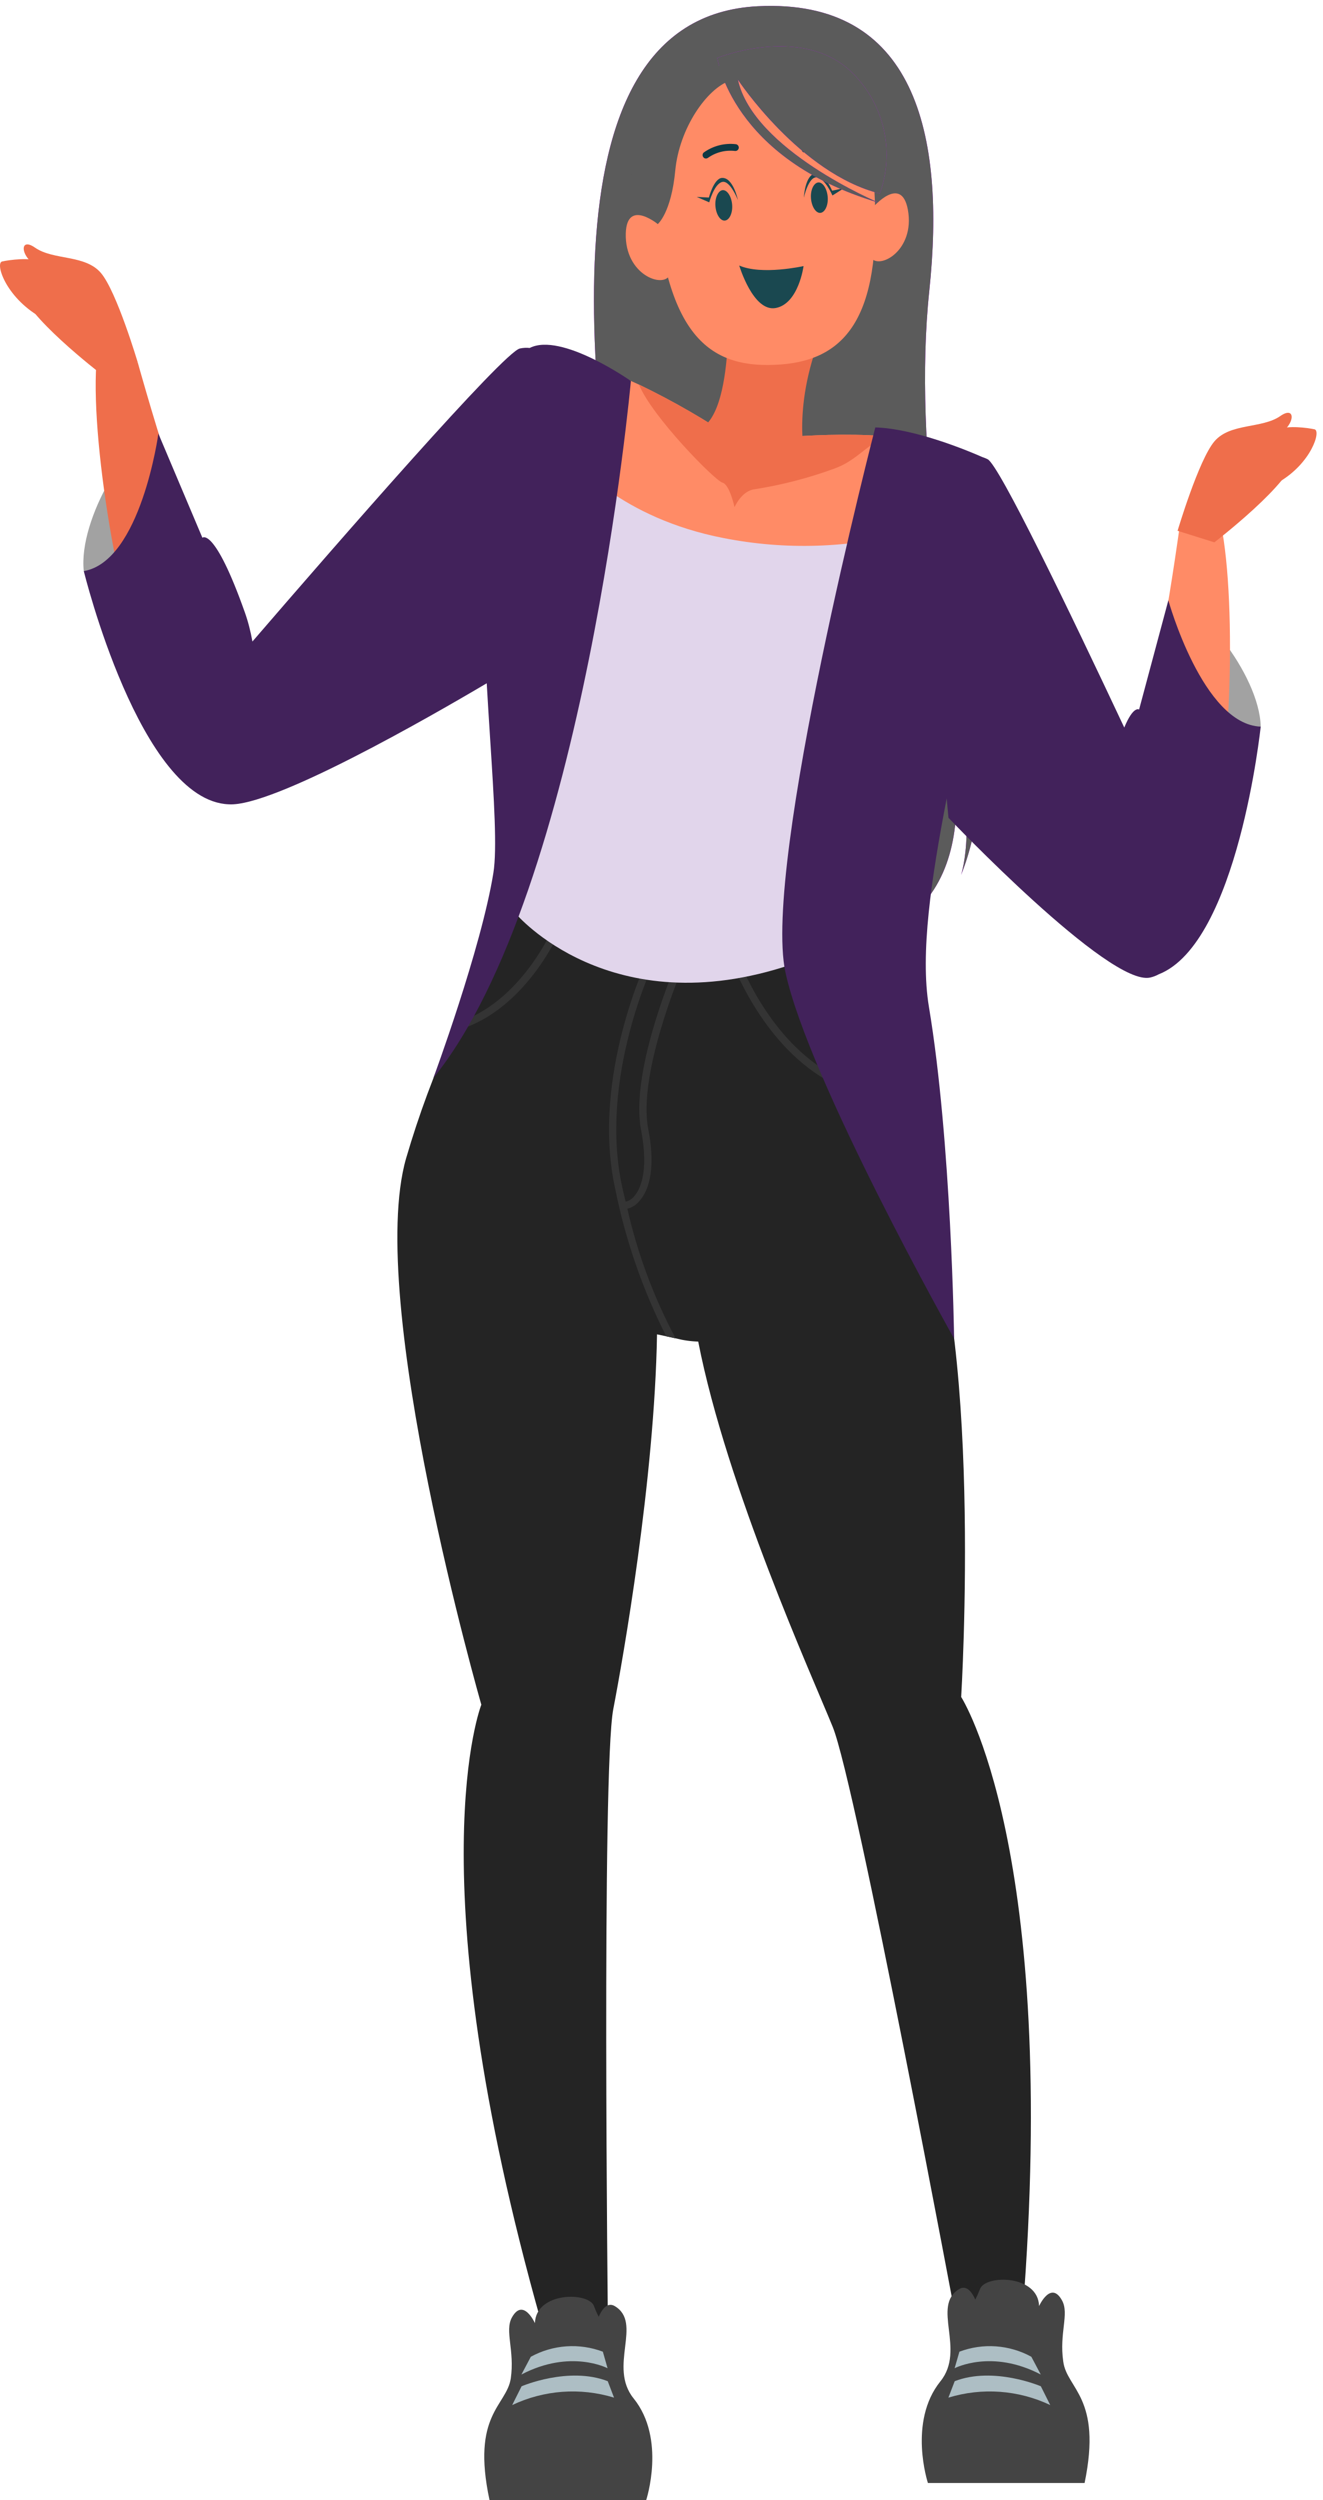 <svg width="145" height="274" viewBox="0 0 145 274" fill="none" xmlns="http://www.w3.org/2000/svg">
<path d="M15.098 39.727C15.098 39.727 12.79 31.941 11.058 29.912C9.326 27.883 5.842 28.542 3.842 27.142C1.843 25.741 2.286 28.872 4.956 29.5C4.956 29.5 2.224 28.965 2.327 31.653C2.43 34.341 11.068 40.983 11.068 40.983L15.098 39.727Z" fill="#EF6E4B"/>
<path d="M83.059 0.683C100.242 -0.171 103.674 14.577 101.85 31.879C100.025 49.182 103.983 71.222 106.364 79.78C107.748 85.122 107.387 90.766 105.334 95.888C105.334 95.888 107.457 89.482 103.746 79.78C103.746 79.78 109.673 99.513 93.737 103.18C77.802 106.846 74.266 101.192 69.597 73.673C64.927 46.154 58.175 1.94 83.059 0.683Z" fill="#BF00FF"/>
<path d="M83.059 0.683C100.242 -0.171 103.674 14.577 101.85 31.879C100.025 49.182 103.983 71.222 106.364 79.78C107.748 85.122 107.387 90.766 105.334 95.888C105.334 95.888 107.457 89.482 103.746 79.78C103.746 79.78 109.673 99.513 93.737 103.18C77.802 106.846 74.266 101.192 69.597 73.673C64.927 46.154 58.175 1.94 83.059 0.683Z" fill="#5B5B5B"/>
<path d="M128.053 65.794C130.898 65.186 138.041 73.848 138.175 79.636L128.64 84.785L128.053 65.794Z" fill="#A2A2A2"/>
<path d="M132.319 93.931C134.834 86.722 135.648 66.495 133.803 57.37L129.278 57.792C129.278 57.792 126.299 79.77 123.238 86.495C120.176 93.221 120.712 98.679 125.021 101.388C129.329 104.096 131.772 95.456 132.319 93.931Z" fill="#FF8B66"/>
<path d="M112.075 253.567L104.973 255.235C104.973 255.235 93.83 195.563 91.264 189.259C89.058 183.822 79.647 163.017 76.524 147.033C75.695 147.009 74.873 146.891 74.07 146.683L73.04 146.457L72.009 146.24C71.741 162.163 68.277 181.803 67.216 187.313C65.938 193.987 66.628 254.72 66.628 254.72L59.31 254.483C45.425 205.305 52.754 186.829 52.754 186.829C52.754 186.829 40.024 142.543 44.508 126.95C45.895 122.2 47.617 117.553 49.661 113.046C49.806 112.727 49.94 112.408 50.105 112.099C51.952 107.959 54.098 103.959 56.526 100.131L71.401 101.995L71.545 101.748L71.978 101.831V106.496L73.864 106.403H74.287L80.472 106.074H81.317L86.718 105.786C86.718 105.786 89.965 110.935 94.583 119.174C94.748 119.494 94.933 119.813 95.098 120.132C96.737 123.109 98.541 126.445 100.427 130.081C107.89 144.5 105.344 185.984 105.344 185.984C105.344 185.984 116.126 202.638 112.075 253.567Z" fill="#242424"/>
<path d="M61.424 101.841C61.424 101.954 57.538 111.11 49.611 113.047C49.756 112.727 49.89 112.408 50.055 112.099C57.167 109.885 60.641 101.645 60.682 101.542L61.424 101.841Z" fill="#343434"/>
<path d="M95.097 120.112C86.212 118.206 81.697 108.916 80.471 106.043C80.254 105.528 80.151 105.219 80.141 105.198L80.893 104.931C80.893 104.931 81.037 105.353 81.316 105.961C82.584 108.906 86.748 117.042 94.582 119.112C94.747 119.473 94.932 119.792 95.097 120.112Z" fill="#343434"/>
<path d="M74.051 146.683L73.02 146.457C70.454 141.385 68.581 135.991 67.454 130.421C64.681 118.124 70.99 105.013 71.052 104.89L71.773 105.24C71.711 105.363 65.516 118.227 68.227 130.246C68.341 130.761 68.464 131.276 68.578 131.729L68.763 132.501C69.886 137.443 71.665 142.212 74.051 146.683Z" fill="#343434"/>
<path d="M68.328 132.542H68.215V131.749C68.468 131.743 68.717 131.68 68.943 131.566C69.169 131.452 69.368 131.29 69.524 131.09C70.05 130.493 71.173 128.588 70.266 123.881C69.05 117.619 73.688 106.64 73.884 106.177L74.616 106.496C74.616 106.599 69.874 117.712 71.049 123.737C71.987 128.567 70.874 130.719 70.122 131.574C69.908 131.853 69.638 132.083 69.329 132.25C69.019 132.417 68.678 132.516 68.328 132.542Z" fill="#343434"/>
<path d="M86.717 105.713C81.598 107.2 76.201 107.469 70.959 106.5C65.716 105.531 60.774 103.35 56.526 100.131C56.526 100.131 53.804 44.218 58.979 40.469C61.247 38.831 65.72 40.15 70.029 42.148C73.809 43.966 77.444 46.069 80.904 48.44C80.904 48.44 90.552 47.081 98.159 47.915C103.003 48.43 107.003 49.851 107.188 53.065C107.663 61.324 86.717 105.713 86.717 105.713Z" fill="#FF8B66"/>
<path d="M98.572 48.039C95.314 47.699 94.706 50.171 91.449 51.355C88.636 52.387 85.729 53.142 82.77 53.611C81.285 53.744 80.502 55.588 80.502 55.588C80.502 55.588 79.976 53.096 79.172 52.89C78.368 52.684 71.472 45.68 70.029 42.148C73.809 43.966 77.445 46.069 80.904 48.44C80.904 48.44 90.552 47.081 98.159 47.915L98.572 48.039Z" fill="#EF6E4B"/>
<path d="M55.98 260.683C56.423 257.594 55.3 255.472 56.093 254.01C57.33 251.744 58.629 254.607 58.629 254.607C58.732 251.157 64.525 251.157 65.103 252.743C65.25 253.141 65.422 253.53 65.618 253.907C65.979 253.072 66.587 252.269 67.38 252.743C70.473 254.597 66.628 259.375 69.442 262.856C73.029 267.295 70.823 274 70.823 274H53.651C51.641 264.597 55.496 263.711 55.98 260.683Z" fill="#444444"/>
<path d="M66.588 259.551C66.588 259.551 62.527 257.419 57.147 260.241L58.177 258.294C59.375 257.638 60.701 257.248 62.064 257.152C63.427 257.056 64.795 257.256 66.073 257.738L66.588 259.551Z" fill="#ADBEC4"/>
<path d="M67.298 262.774C63.606 261.643 59.624 261.933 56.135 263.588L57.166 261.528C57.166 261.528 62.319 259.314 66.608 260.972L67.298 262.774Z" fill="#ADBEC4"/>
<path d="M116.531 258.812C116.078 255.722 117.201 253.601 116.407 252.138C115.181 249.873 113.882 252.736 113.882 252.736C113.779 249.286 107.986 249.286 107.409 250.872C107.244 251.294 107.069 251.675 106.893 252.035C106.533 251.201 105.924 250.398 105.131 250.872C102.038 252.725 105.883 257.504 103.069 260.985C99.492 265.424 101.698 272.129 101.698 272.129H118.871C120.819 262.726 116.923 261.84 116.531 258.812Z" fill="#444444"/>
<path d="M104.625 259.551C104.625 259.551 108.686 257.419 114.067 260.241L113.036 258.294C111.84 257.638 110.516 257.249 109.154 257.153C107.793 257.057 106.427 257.256 105.151 257.738L104.625 259.551Z" fill="#ADBEC4"/>
<path d="M103.943 262.774C107.636 261.643 111.618 261.933 115.107 263.588L114.076 261.528C114.076 261.528 108.922 259.314 104.634 260.972L103.943 262.774Z" fill="#ADBEC4"/>
<path d="M79.657 29.953C79.657 29.953 80.894 44.877 76.74 47.009C76.74 47.009 79.833 52.673 88.079 49.223C88.079 49.223 86.687 41.55 92.13 32.435C95.748 26.328 79.657 29.953 79.657 29.953Z" fill="#EF6E4B"/>
<path d="M99.635 58.338C93.004 60.08 86.065 60.299 79.338 58.976C68 56.793 62.928 50.438 62.928 50.438C62.928 50.438 48.395 40.664 56.527 100.131C56.527 100.131 66.835 112.397 86.719 105.713C86.719 105.713 111.385 69.862 99.635 58.338Z" fill="#E1D5EB"/>
<path d="M95.697 22.703C95.697 22.703 98.79 19.119 99.501 22.981C100.315 27.471 96.347 29.603 95.439 28.223C94.532 26.843 95.697 22.703 95.697 22.703Z" fill="#FF8B66"/>
<path d="M72.306 24.721C72.306 24.721 68.708 21.632 68.585 25.576C68.461 30.128 72.708 31.642 73.398 30.139C74.089 28.635 72.306 24.721 72.306 24.721Z" fill="#FF8B66"/>
<path d="M85.607 39.943C93.039 39.377 96.853 34.207 95.75 19.675C95.173 12.177 91.009 7.872 82.69 8.5C74.372 9.129 71.218 14 71.795 21.498C73.022 37.111 77.938 40.52 85.607 39.943Z" fill="#FF8B66"/>
<path d="M77.142 17.296C77.207 17.346 77.287 17.373 77.369 17.373C77.451 17.373 77.531 17.346 77.596 17.296C78.452 16.691 79.502 16.424 80.544 16.544C80.642 16.558 80.742 16.532 80.821 16.472C80.9 16.412 80.953 16.323 80.966 16.225C80.98 16.127 80.954 16.027 80.894 15.948C80.834 15.869 80.745 15.816 80.647 15.803C79.393 15.657 78.131 15.988 77.111 16.73C77.076 16.764 77.049 16.805 77.03 16.85C77.012 16.895 77.002 16.944 77.002 16.992C77.002 17.041 77.012 17.09 77.03 17.134C77.049 17.18 77.076 17.221 77.111 17.255L77.142 17.296Z" fill="#0E3944"/>
<path d="M88.039 16.688C88.102 16.709 88.171 16.709 88.234 16.688C89.28 16.595 90.324 16.884 91.172 17.502C91.206 17.538 91.247 17.566 91.292 17.586C91.337 17.605 91.386 17.616 91.435 17.616C91.484 17.616 91.533 17.605 91.578 17.586C91.623 17.566 91.664 17.538 91.698 17.502C91.733 17.468 91.76 17.427 91.779 17.381C91.797 17.336 91.807 17.288 91.807 17.239C91.807 17.191 91.797 17.142 91.779 17.097C91.76 17.052 91.733 17.011 91.698 16.977C90.701 16.198 89.443 15.829 88.183 15.947C88.085 15.96 87.997 16.01 87.935 16.087C87.874 16.163 87.844 16.261 87.853 16.359C87.854 16.425 87.871 16.49 87.903 16.547C87.936 16.605 87.982 16.654 88.039 16.688V16.688Z" fill="#0E3944"/>
<path d="M78.409 22.579C78.481 23.506 78.945 24.216 79.44 24.175C79.935 24.134 80.316 23.362 80.244 22.445C80.172 21.528 79.698 20.808 79.213 20.838C78.729 20.869 78.337 21.662 78.409 22.579Z" fill="#1A4850"/>
<path d="M88.882 21.735C88.954 22.651 89.418 23.372 89.912 23.331C90.407 23.29 90.789 22.518 90.716 21.591C90.644 20.664 90.17 19.953 89.686 19.994C89.201 20.036 88.809 20.808 88.882 21.735Z" fill="#1A4850"/>
<path d="M88.07 29.161C88.07 29.161 83.493 30.191 81.019 29.099C81.019 29.099 82.545 34.248 85.04 33.754C87.534 33.26 88.07 29.161 88.07 29.161Z" fill="#1A4850"/>
<path d="M80.876 21.93C80.876 21.93 80.021 19.716 79.144 19.942C78.268 20.169 77.732 22.177 77.732 22.177L76.361 21.58L77.691 21.652C77.691 21.652 78.227 19.592 79.103 19.5C80.361 19.397 80.876 21.93 80.876 21.93Z" fill="#1A4850"/>
<path d="M88.102 21.663C88.102 21.663 88.607 19.345 89.514 19.438C90.421 19.531 91.235 21.426 91.235 21.426L92.503 20.622L91.204 20.9C91.204 20.9 90.359 18.923 89.472 18.985C88.215 19.036 88.102 21.663 88.102 21.663Z" fill="#1A4850"/>
<path d="M80.875 8.737C80.875 8.737 87.688 19.036 96.429 21.209C97.203 19.053 97.374 16.726 96.923 14.48C96.473 12.233 95.418 10.152 93.873 8.459C88.482 2.383 78.617 6.348 78.617 6.348C78.617 6.348 80.112 17.378 96.254 22.198C96.254 22.178 82.555 16.441 80.875 8.737Z" fill="#BF00FF"/>
<path d="M80.875 8.737C80.875 8.737 87.688 19.036 96.429 21.209C97.203 19.053 97.374 16.726 96.923 14.48C96.473 12.233 95.418 10.152 93.873 8.459C88.482 2.383 78.617 6.348 78.617 6.348C78.617 6.348 80.112 17.378 96.254 22.198C96.254 22.178 82.555 16.441 80.875 8.737Z" fill="#5B5B5B"/>
<path d="M80.007 8.84C77.471 9.716 74.451 14.041 74.008 18.696C73.565 23.352 72.091 24.557 72.091 24.557C70.955 23.538 70.099 22.246 69.601 20.805C69.103 19.363 68.981 17.819 69.246 16.317C69.988 10.807 78.286 6.966 79.615 7.048C80.945 7.131 80.007 8.84 80.007 8.84Z" fill="#5B5B5B"/>
<path d="M17.357 47.524C14.46 47.297 8.544 56.844 9.183 62.591L19.315 66.381L17.357 47.524Z" fill="#A2A2A2"/>
<path d="M16.946 75.97C13.472 69.121 9.947 49.192 10.555 39.923L15.101 39.737C15.101 39.737 21.007 61.108 24.934 67.36C28.862 73.611 29.058 79.101 25.182 82.355C21.306 85.61 17.678 77.412 16.946 75.97Z" fill="#EF6E4B"/>
<path fill-rule="evenodd" clip-rule="evenodd" d="M53.345 74.885C46.927 78.681 29.896 88.454 25.088 88.152C15.347 87.794 9.184 62.591 9.184 62.591C15.451 61.51 17.358 47.523 17.358 47.523L22.182 58.935C22.182 58.935 23.491 57.678 26.831 67.102C27.202 68.15 27.474 69.226 27.665 70.31C37.047 59.42 55.214 38.558 56.98 38.193C57.371 38.112 57.728 38.095 58.054 38.137C61.505 36.368 69.144 41.756 69.144 41.756C69.144 41.756 64.094 97.588 47.498 118.144C47.498 118.144 52.745 103.952 54.075 95.662C54.492 93.056 54.145 87.626 53.724 81.047C53.598 79.081 53.465 77.012 53.345 74.885Z" fill="#42225B"/>
<path fill-rule="evenodd" clip-rule="evenodd" d="M86.079 106.537C83.543 94.724 95.932 46.844 95.932 46.844C100.163 46.964 105.908 49.314 107.696 50.107C107.875 50.161 108.06 50.237 108.252 50.335C109.513 50.996 117.104 66.725 123.219 79.735C124.226 77.302 124.845 77.762 124.845 77.762L128.051 65.794C128.051 65.794 131.823 79.409 138.173 79.636C138.173 79.636 135.681 103.361 127.004 106.777C126.711 106.937 126.398 107.058 126.064 107.135C121.57 108.165 103.953 89.626 103.953 89.626C103.953 89.626 103.874 88.844 103.756 87.5C102.073 96.259 100.835 104.51 101.808 110.338C104.282 125.158 104.57 146.714 104.57 146.714C104.57 146.714 88.614 118.35 86.079 106.537Z" fill="#42225B"/>
<path d="M4.246 28.656C3.308 28.182 1.03 28.481 0.236 28.656C-0.557 28.831 0.607 32.528 4.359 34.712C4.634 34.42 4.845 34.074 4.978 33.697C5.111 33.319 5.164 32.917 5.132 32.518C4.957 31.293 4.102 31.365 4.102 31.365C4.819 31.315 5.539 31.315 6.256 31.365C7.029 31.457 7.338 31.035 6.256 30.52C6.256 30.52 6.844 30.324 5.916 29.789C5.864 29.789 6.019 29.521 4.246 28.656Z" fill="#EF6E4B"/>
<path d="M129.062 58.173C129.062 58.173 131.371 50.397 133.103 48.368C134.835 46.339 138.309 46.998 140.319 45.598C142.329 44.197 141.875 47.328 139.205 47.956C139.205 47.956 141.937 47.421 141.834 50.109C141.731 52.797 133.093 59.44 133.093 59.44L129.062 58.173Z" fill="#EF6E4B"/>
<path d="M140.236 47.05C141.143 46.607 143.328 46.885 144.07 47.05C144.812 47.215 143.73 50.758 140.143 52.848C139.887 52.573 139.69 52.248 139.564 51.894C139.438 51.54 139.386 51.164 139.411 50.789C139.576 49.604 140.442 49.676 140.442 49.676C139.755 49.626 139.066 49.626 138.38 49.676C137.638 49.769 137.349 49.357 138.38 48.873C138.38 48.873 137.813 48.677 138.7 48.162C138.689 48.132 138.566 47.874 140.236 47.05Z" fill="#EF6E4B"/>
</svg>
